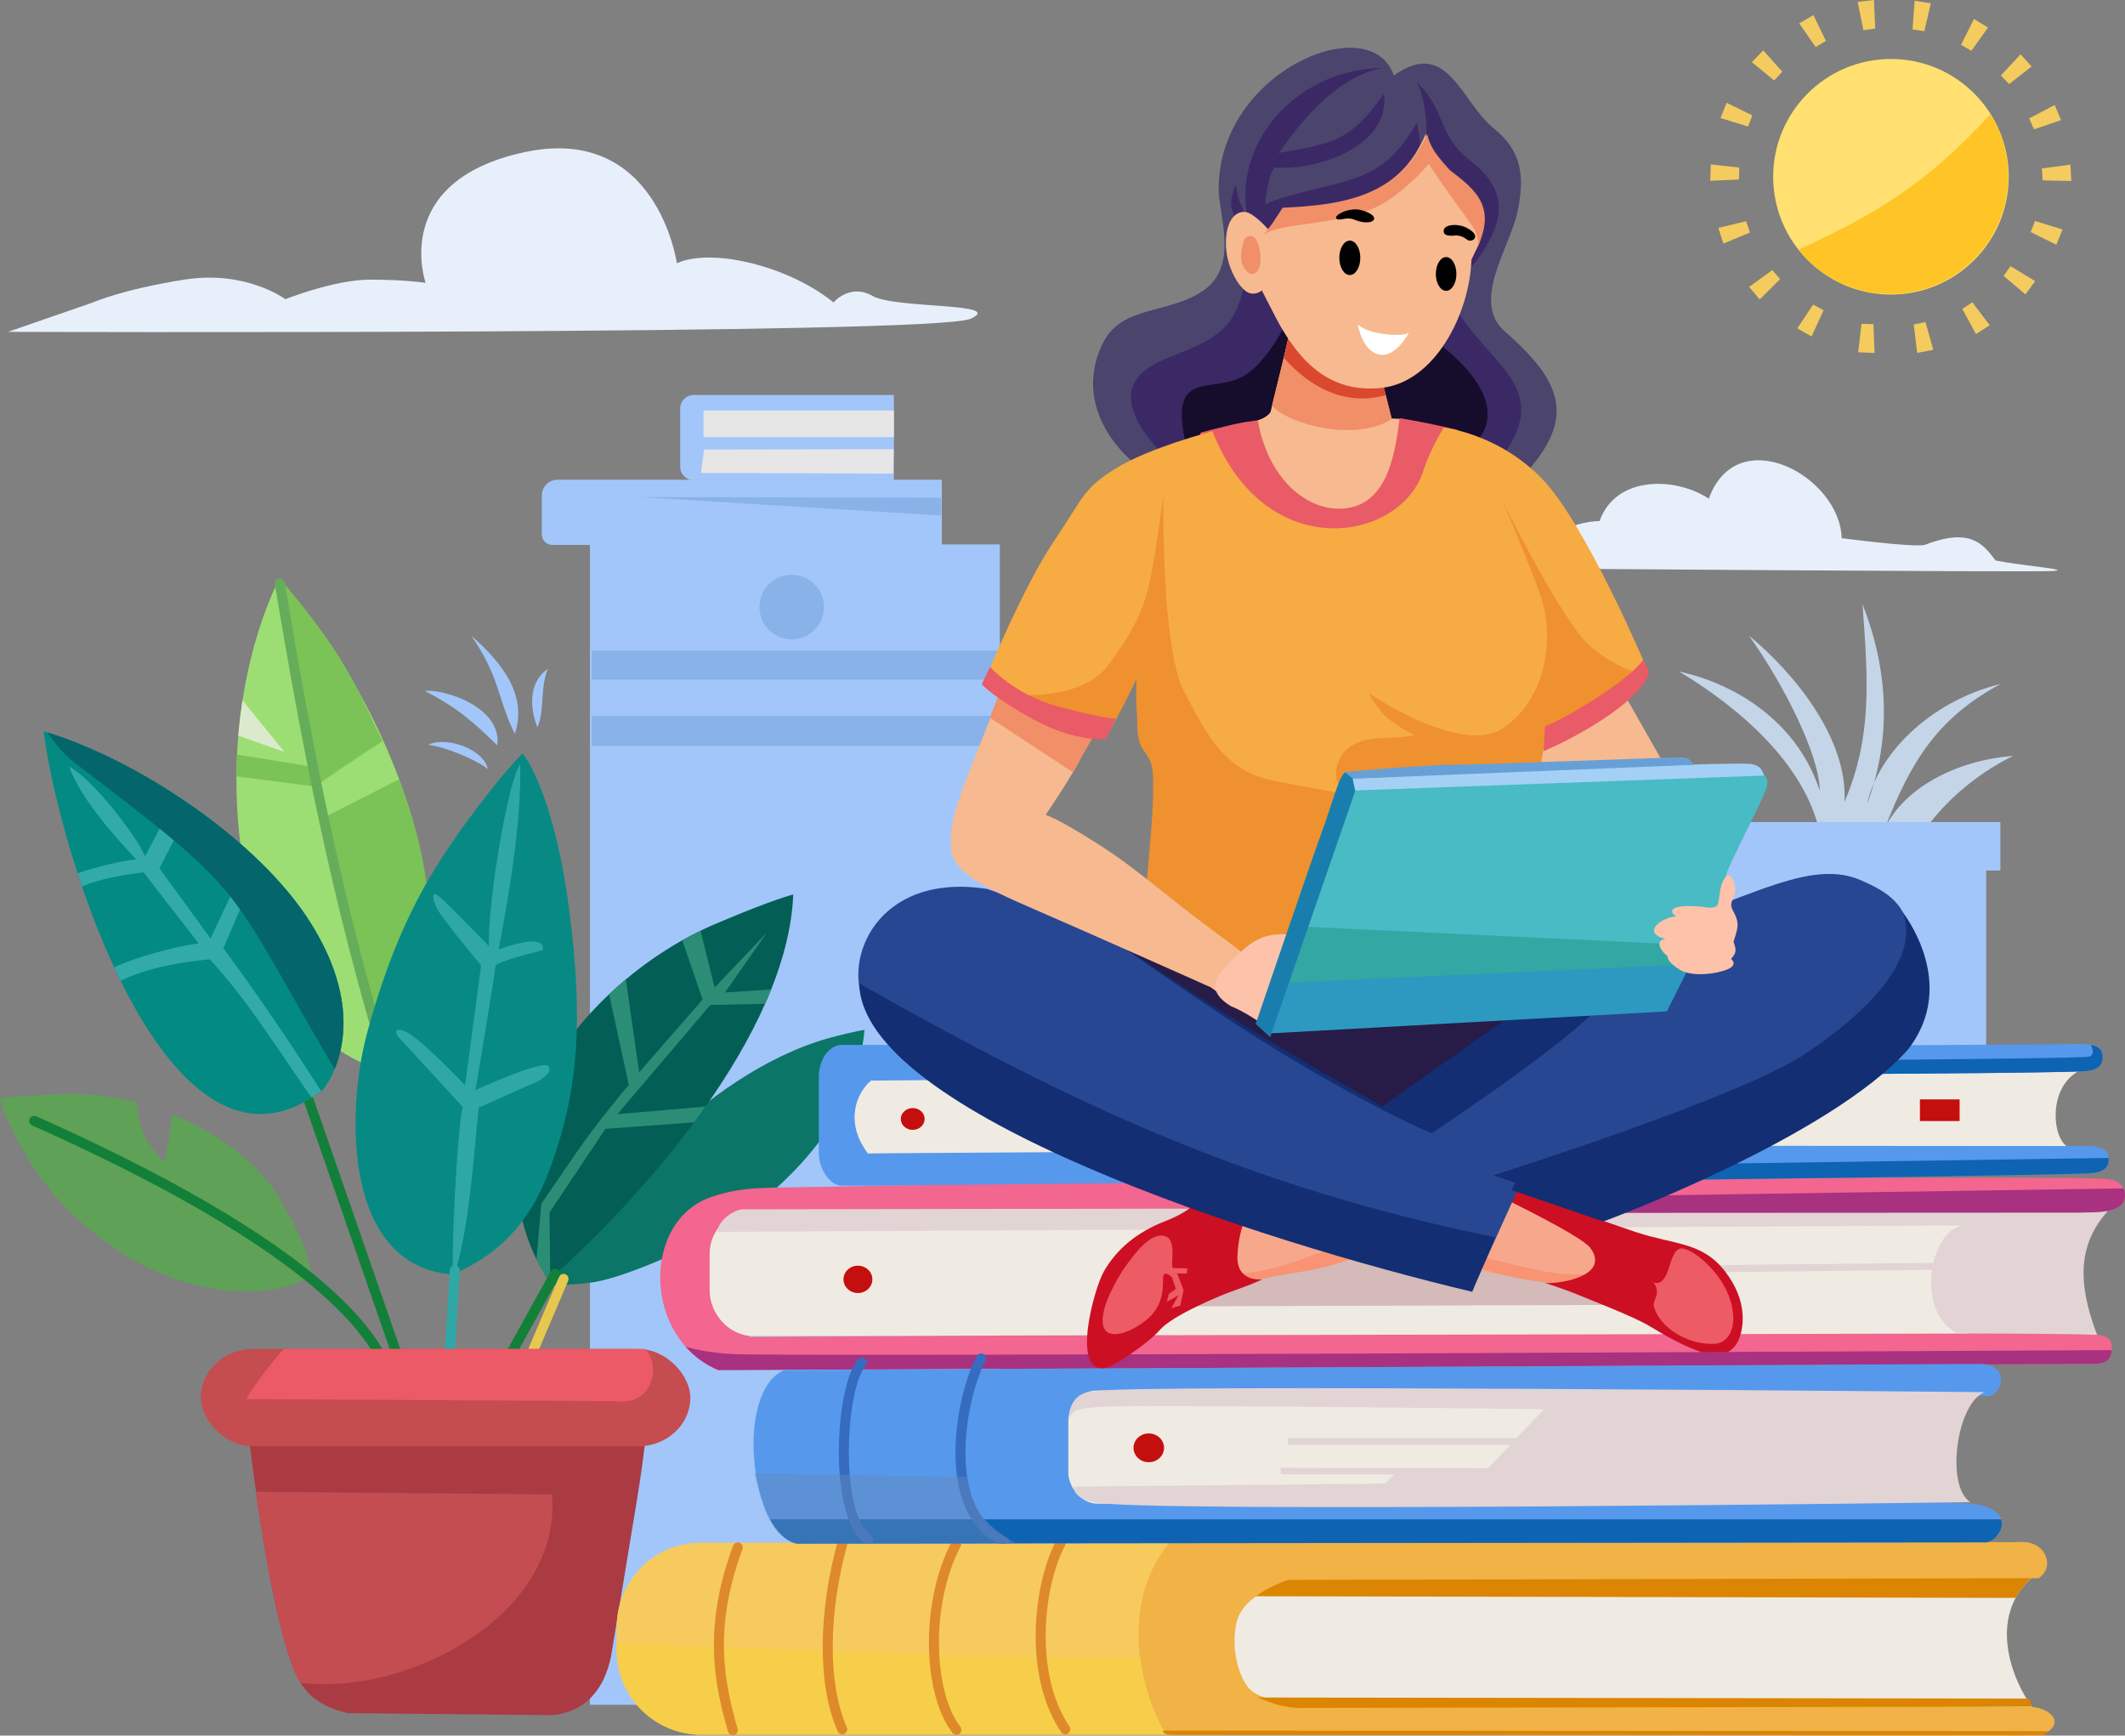 <?xml version="1.0" encoding="UTF-8"?>
<!DOCTYPE svg PUBLIC "-//W3C//DTD SVG 1.1//EN" "http://www.w3.org/Graphics/SVG/1.1/DTD/svg11.dtd">
<!-- Creator: CorelDRAW -->
<svg xmlns="http://www.w3.org/2000/svg" xml:space="preserve" width="151.198mm" height="123.471mm" version="1.1" style="shape-rendering:geometricPrecision; text-rendering:geometricPrecision; image-rendering:optimizeQuality; fill-rule:evenodd; clip-rule:evenodd"
viewBox="0 0 10421.4 8510.26"
 xmlns:xlink="http://www.w3.org/1999/xlink"
 xmlns:xodm="http://www.corel.com/coreldraw/odm/2003">
 <rect x="0" y="0" width="10421.4" height="8510.26" fill="#808080" stroke="none"/>
 <defs>
  <style type="text/css">
   <![CDATA[
    .fil7 {fill:black}
    .fil51 {fill:#028A83}
    .fil45 {fill:#035F55}
    .fil53 {fill:#04656B}
    .fil48 {fill:#078A84}
    .fil12 {fill:#0B7667}
    .fil31 {fill:#0E63B2}
    .fil23 {fill:#132E73}
    .fil3 {fill:#160C2C}
    .fil38 {fill:#197EAD}
    .fil24 {fill:#261C47}
    .fil22 {fill:#274792}
    .fil46 {fill:#2B8D76}
    .fil37 {fill:#2D99C0}
    .fil49 {fill:#2FA7A6}
    .fil36 {fill:#32A7A4}
    .fil52 {fill:#32ABA8}
    .fil2 {fill:#3B2966}
    .fil35 {fill:#48BBC4}
    .fil1 {fill:#4B446D}
    .fil13 {fill:#5698EC}
    .fil65 {fill:#5699EC}
    .fil55 {fill:#5FA157}
    .fil40 {fill:#67A0D6}
    .fil42 {fill:#7BC257}
    .fil11 {fill:#89B2E8}
    .fil41 {fill:#9DDE74}
    .fil0 {fill:#A2C6F9}
    .fil39 {fill:#A5D0F6}
    .fil30 {fill:#A83180}
    .fil56 {fill:#AA3B43}
    .fil68 {fill:#C40F0F}
    .fil57 {fill:#C44D51}
    .fil58 {fill:#C54C4F}
    .fil19 {fill:#C5D5E8}
    .fil21 {fill:#CD0F23}
    .fil17 {fill:#D4BAB9}
    .fil6 {fill:#DA482E}
    .fil43 {fill:#DBEACD}
    .fil16 {fill:#E2D4D4}
    .fil29 {fill:#E6E6E6}
    .fil9 {fill:#E7F0FA}
    .fil10 {fill:#E95B67}
    .fil59 {fill:#EC5967}
    .fil25 {fill:#ED5B65}
    .fil33 {fill:#EF912E}
    .fil14 {fill:#F0EBE2}
    .fil5 {fill:#F18F68}
    .fil62 {fill:#F1B246}
    .fil15 {fill:#F2668F}
    .fil28 {fill:#F4CB5E}
    .fil18 {fill:#F7A88C}
    .fil32 {fill:#F7AB43}
    .fil4 {fill:#F7B990}
    .fil60 {fill:#F7CA5E}
    .fil20 {fill:#F89374}
    .fil34 {fill:#FDC2AA}
    .fil27 {fill:#FFC526}
    .fil26 {fill:#FFE070}
    .fil8 {fill:white}
    .fil50 {fill:#128039;fill-rule:nonzero}
    .fil54 {fill:#2FA7A6;fill-rule:nonzero}
    .fil66 {fill:#356CBF;fill-rule:nonzero}
    .fil44 {fill:#65AD5A;fill-rule:nonzero}
    .fil61 {fill:#DB8503;fill-rule:nonzero}
    .fil64 {fill:#DE8A2A;fill-rule:nonzero}
    .fil47 {fill:#E6C84E;fill-rule:nonzero}
    .fil67 {fill:#6488BD;fill-opacity:0.471}
    .fil63 {fill:#F7CE49}
   ]]>
  </style>
 </defs>
 <g id="Слой_x0020_1">
  <g id="_2642856674352">
   <rect class="fil0" x="2893.21" y="2669.47" width="2010.21" height="5689.71"/>
   <path class="fil1" d="M6835.51 370.43c-109.91,-330.66 -858.9,-25.87 -858.9,556.08 0,126.64 99.1,374.39 -71.57,495.52 -170.68,121.14 -401.91,71.58 -495.51,258.77 -140.95,281.88 42.15,549.53 291.8,688.22l1668.23 66.06c357.14,-334.34 344.52,-518.61 11.01,-809.34 -167.75,-146.23 22.03,-407.42 60.56,-583.6 38.54,-176.19 22.01,-302.82 -115.63,-412.94 -160.84,-128.68 -225.6,-448.17 -490,-258.77z"/>
   <path class="fil2" d="M6409.62 1585.09l-113.33 520.8 -594.98 119.62c-156.36,-162.62 -251.63,-350.82 0,-459.62 116.47,-50.36 264.43,-91.28 336.84,-201.47 72.41,-110.18 75.56,-270.73 75.56,-270.73 0,0 -22.04,-144.81 -53.52,-217.22 -31.48,-72.41 -25.17,-91.28 -9.44,-144.81 15.74,-53.52 6.29,3.15 31.48,62.96 25.19,59.81 37.78,81.85 37.78,81.85 -67.5,-314.97 145.57,-607.86 437.58,-705.19 122.78,-40.92 220.37,-37.78 220.37,-37.78 -312.53,60.41 -527.46,472.52 -510.24,416.6 278.01,-46.35 358.43,-63 519.69,-290.67 32.9,263.43 -339.79,378.35 -529.3,361.95 -30.58,-4.36 -53.18,149.9 -53.18,183.16 0,0 12.67,-22.51 251.92,-79.18 254.64,-60.32 353.01,-94.24 491.11,-321.12 0,0 15.74,53.52 15.74,103.89 0,50.37 -12.6,110.18 -12.6,110.18 0,0 50.37,-53.51 44.08,-201.48 -6.3,-147.96 -47.22,-214.08 -47.22,-214.08 145.69,140.66 102.21,259.63 258.15,380.92 189.82,147.64 177.83,287.63 47.22,478.52 -40.92,59.81 -107.03,97.58 -107.03,176.29 0,78.71 -44.07,40.92 88.15,204.63 137.38,170.09 327.71,297.79 160.55,554.08 -47.23,72.41 -72.41,85 -72.41,85l-623.33 -132.22 -28.34 -503.7 -261.3 -61.19z"/>
   <path class="fil3" d="M5833.51 2250.72c-133.72,-490.34 119.13,-292.47 292.78,-424.99 119.63,-91.3 210.93,-302.22 210.93,-302.22 0,0 604.45,69.26 727.22,166.85 265.2,210.8 357.52,448.17 -22.04,604.44l-1208.89 -44.07z"/>
   <path class="fil4" d="M6328.89 1609.85l421.66 148.48 74.34 293.64c88.64,0.69 142.98,26.78 206.5,35.85 0,0 -1.71,302.98 -209.57,395.04 -207.86,92.06 -219.73,181.14 -484.01,68.3 -264.28,-112.84 -296.94,-460.26 -296.94,-460.26 54.4,-18.13 154.88,-19 190.14,-70.17 9.76,-47.85 59.4,-234.86 97.89,-410.88z"/>
   <path class="fil5" d="M6767.69 1826.01l57.2 225.96 3.63 0.05c-166.2,114.73 -496.14,36.59 -590.54,-61.96 17.11,-71.7 56.38,-223.55 88.65,-369.88l441.06 205.83z"/>
   <path class="fil6" d="M6767.69 1826.01l28.16 111.24c-195.6,56.72 -373.47,-38.25 -500.04,-183.38l0.48 -2.04 0.49 -2.04 0.02 -0.07 0.47 -1.98 0.48 -2.05 3.42 -14.38 0.4 -1.69 0.08 -0.38 0.49 -2.07 0.48 -2.07 0.99 -4.14 0.48 -2.08 0.49 -2.07 0.17 -0.7 0.31 -1.38 0.49 -2.07 0.79 -3.34 0.19 -0.83 0.49 -2.08 0.49 -2.09 0.42 -1.8 0.06 -0.29 0.49 -2.1 0.48 -2.09 0.49 -2.1 0.07 -0.26 0.42 -1.83 0.48 -2.1 0.49 -2.1 0.19 -0.81 0.3 -1.3 0.48 -2.1 0.81 -3.46 0.17 -0.74 0.96 -4.21 0.44 -1.9 0.04 -0.19 0.48 -2.11 0.48 -2.1 0.48 -2.1 0.09 -0.37 0.39 -1.74 0.48 -2.11 0.48 -2.11 0.21 -0.9 0.27 -1.2 0.48 -2.11 0.48 -2.11 0.33 -1.46 0.14 -0.64 0.48 -2.11 0.48 -2.11 0.45 -2.01 0.02 -0.1 0.48 -2.11 0.48 -2.11 0.47 -2.1 0.11 -0.46 0.37 -1.65 0.47 -2.1 0.48 -2.12 0.22 -1 0.24 -1.1 0.48 -2.1 0.47 -2.11 0.34 -1.56 0.12 -0.54 0.46 -2.11 0.46 -2.1 0.47 -2.1 441.06 205.83z"/>
   <path class="fil4" d="M6222.01 1127.13l76.02 -86.88c302.38,-28.65 568.61,-82.89 695.04,-386.31 0,0 -10.79,64.8 93.59,167.38 104.39,102.59 179.98,125.98 183.58,223.17 3.6,97.2 -16.2,149.39 -16.2,149.39l-37.79 79.19c-9.33,268.88 -180.73,601.1 -441.41,628.92 -251.51,26.84 -403.15,-126.37 -516.08,-340.95 -35.99,-68.39 -70.19,-136.79 -70.19,-136.79 0,0 -39.59,34.19 -80.99,1.79 -41.4,-32.39 -97.2,-127.77 -95.39,-239.36 1.8,-111.6 50.39,-151.19 93.59,-147.59 43.2,3.6 116.25,88.04 116.25,88.04z"/>
   <path class="fil5" d="M6239.38 1096.3l50.98 -77.58c306.04,-14.32 568.33,-57.4 708.86,-360.18 15.38,61.49 38.41,95.54 110.51,175.06 130.44,99.63 233.71,183.18 129.13,392.61 -2.81,-12.21 17.91,-14.6 6.67,-62.39 -11.24,-47.79 -18.44,-46.11 -116.82,-182.92 -98.38,-136.8 -121.43,-178.3 -121.43,-178.3 0,0 -86.08,106.06 -209.04,185.99 -186.35,121.13 -527.26,98.12 -601.02,162.93l42.17 -55.22z"/>
   <path class="fil5" d="M6103.97 1170.48c0,0 43.19,-41.4 64.78,23.4 21.6,64.8 16.2,118.78 -8.99,142.18 -25.2,23.4 -64.8,-12.6 -71.99,-61.19 -7.2,-48.59 16.2,-104.39 16.2,-104.39z"/>
   <ellipse class="fil7" cx="6619.72" cy="1264.19" rx="51.41" ry="84.46"/>
   <ellipse class="fil7" cx="7092.05" cy="1343.25" rx="50.4" ry="82.79"/>
   <path class="fil7" d="M6552.75 1069.74c-9.88,-14.18 63.47,-55.61 122.85,-39.42 111.25,30.32 60.78,83.95 -29.9,48.28 -46.35,-21.01 -79,11.16 -92.95,-8.86z"/>
   <path class="fil7" d="M7080.24 1130.33c0.94,-28.16 65.18,-37.94 113.77,-12.74 48.59,25.19 49.47,52.26 24.27,61.26 -29.89,7.13 -21.84,-19.18 -75.82,-24.56 -5.37,-0.53 -66.6,11.41 -62.21,-23.95z"/>
   <path class="fil8" d="M6659.21 1591.22c55.6,53.65 242.49,63.05 252.33,36.47 0,0 -64.71,128.88 -148.77,110.49 -84.06,-18.39 -103.56,-146.96 -103.56,-146.96z"/>
   <path class="fil9" d="M7844.68 2554.87c80.5,-226.9 376.88,-215.47 535.56,-109.69 139.65,-384.02 643.28,-110.03 651.71,193.58 0,0 348.44,46.1 406.51,33.19 222.67,-85.64 284.92,-7.92 348.44,76.49 129.05,25.81 387.16,45.17 277.46,51.63 -109.69,6.46 -2581.03,-12.9 -2581.03,-12.9 8.75,-140.08 239.32,-232.3 361.35,-232.3z"/>
   <path class="fil10" d="M5889.42 2120.6c0,0 157.37,-41.58 213.79,-50.49 56.42,-8.91 65.33,-8.91 65.33,-8.91 47.97,276.51 226.03,430.11 392.28,433.03 240.99,4.25 280.79,-264.03 303.17,-444.02 103.55,17.05 197.83,37.1 283.8,57.48 0,0 104.58,292.04 -147.82,461.29 -252.4,169.26 -371.18,305.85 -697.81,181.14 -326.64,-124.72 -415.73,-484.01 -424.63,-540.44 -8.91,-56.42 11.89,-89.08 11.89,-89.08z"/>
   <rect class="fil11" x="2901.68" y="3190.14" width="2002.23" height="142.31"/>
   <rect class="fil11" x="2901.68" y="3510.32" width="2002.44" height="147.38"/>
   <path class="fil12" d="M2678.33 6302.71c218.96,-376.75 763.49,-1034.19 1381.71,-1211.39 146.67,-39.29 179.75,-41.17 179.75,-41.17 -38.25,432.73 -358.45,738.57 -649.31,951.58 -99.52,68.1 -503,259.94 -683.17,285.79 -111.73,16.04 -228.98,15.19 -228.98,15.19z"/>
   <rect class="fil13" x="4015.53" y="5123.46" width="4294.52" height="690.2" rx="113.58" ry="158.41"/>
   <path class="fil14" d="M10212.69 5242.74c-178.41,76.02 -147.99,351.58 -67.71,382.08 0,0 -5829.25,27.05 -5888.14,31.25 -115.25,-150.74 -59.01,-295.67 14.89,-357.47l5940.95 -55.86z"/>
   <path class="fil15" d="M3522.47 6717.93c-369.35,-154.89 -378.99,-733.86 -30.54,-850.01 167.96,-55.99 264.67,-40.71 661.68,-50.89 397.01,-10.17 6097.65,-61.08 6179.08,-35.63 62.6,1.45 91.64,45.37 88.47,84.8 -7.3,90.61 -160.07,76.27 -222.47,79.74l-6531.15 16.41 6.62 592.71c0,0 6536.08,-35.96 6610.48,-10.18 75.62,6.9 71.5,43.15 71.7,69.9 0.38,49.6 -28.03,70.94 -79.64,72.61l-6754.23 30.54z"/>
   <path class="fil14" d="M3691.26 5936.18l5935.7 0c116.14,0 211.15,95.01 211.15,211.15l0 180.34c0,116.13 -95.02,210.92 -211.15,211.15l-5933.25 12.25c-116.13,0.23 -213.61,-107.27 -213.61,-223.41l0 -180.34c0,-116.14 95.01,-211.15 211.15,-211.15z"/>
   <path class="fil16" d="M3516.73 6040.41l6122.41 -31.75c-76.44,0.39 -134.42,82.71 -157.58,183.42 -362.93,3.6 -1270.66,12.92 -1318.62,16.49l2.32 34.36c48.01,-3.57 943,-12.79 1309.84,-16.42 -17.94,123.34 15.72,262.55 128.4,311.8 352.36,0.89 598.66,2.98 681.13,6.72 -126.8,-329.24 -55.33,-496.07 75.93,-633.2 -47.06,8.51 -100.95,5.67 -132.23,7.49l-6586.87 10.37c-38.32,1.85 -115.66,47.8 -124.74,110.72z"/>
   <polygon class="fil17" points="5571.2,6406.27 8100.72,6397.67 7317.78,5881.45 5941.17,5907.26 "/>
   <path class="fil18" d="M6128.55 5980.02l604.17 160.49c0,0 -76.39,45.1 -419.38,101.74 -342.99,56.64 -554.02,177.26 -554.02,177.26l221.33 -439.49 147.9 0z"/>
   <path class="fil18" d="M7425.01 5857.3c34.61,18.88 396.66,156.8 478.39,245.44 81.72,88.65 103.75,261.18 -72.45,229.71 -176.21,-31.46 -572.71,-100.69 -572.71,-100.69l166.78 -374.46z"/>
   <path class="fil19" d="M8924.31 4081.45c-75.12,-340.95 -402.21,-616.38 -689.46,-788.75 312.73,69.5 588.42,272.34 689.46,584.67 0,-174.06 -180.14,-528.22 -347.49,-761.17 225.01,186.22 486.05,506.75 468.84,816.33 136.86,-321.63 115.83,-597.66 88.25,-970.78 126.13,322.89 144.89,654.25 22.06,981.81 49.77,-233.9 295.25,-501.28 656.38,-590.18 -312.91,167.63 -441.32,381.98 -568.12,706.02 92.5,-192.12 344.54,-331.34 628.79,-353.01 -254.16,123.17 -467.78,350.95 -512.96,529.51l-408.17 -5.52 -27.58 -148.93z"/>
   <rect class="fil0" x="8223.58" y="4182.48" width="1516.94" height="992.17"/>
   <rect class="fil0" x="8276.87" y="4030.78" width="1533.35" height="237.79"/>
   <path class="fil20" d="M7273.88 6163.92c0,0 267.56,70.99 371.4,80.43 103.84,9.44 210.83,0 210.83,0l-90.86 73.65c-147.62,-27.83 -382.6,-44.34 -522.74,-108.27l31.37 -45.81z"/>
   <path class="fil21" d="M7388.43 5815.01c0,0 446.17,164.37 636.64,227 190.48,62.62 323.54,46.97 435.73,193.08 112.2,146.11 88.71,271.36 70.45,323.54 -18.27,52.18 -70.45,104.37 -164.37,78.28 -93.93,-26.1 -206.13,-91.32 -279.19,-135.68 -73.05,-44.35 -276.58,-122.63 -352.24,-153.94 -75.67,-31.31 -157.97,-55.9 -157.97,-55.9 99,3.25 318.66,-43.38 220.6,-173.71 -42.35,-56.28 -404.43,-232.22 -404.43,-232.22l-5.22 -70.45z"/>
   <path class="fil22" d="M7446.55 5826.32l-199.15 440.28c0,0 -1890.38,-617.83 -2292.12,-818.7 -401.73,-200.87 -522.54,-271.64 -711.33,-519.9 -116.42,-219.05 55.88,-652.93 596.17,-569.36l1078.47 361.81 1380.37 154.6c0,0 1181.59,-460.12 1350.92,-519.02 169.32,-58.9 331.29,-103.06 474.85,-40.49 143.56,62.57 214.84,114.44 251.64,280.08 36.81,165.65 2.34,400.9 -273.73,592.31 -276.07,191.41 -1656.1,638.4 -1656.1,638.4z"/>
   <path class="fil23" d="M5429.02 4587.92c0,0 544.79,397.55 990.19,655.21 445.4,257.67 603.68,312.89 603.68,312.89 302.89,-204.35 695.11,-475.13 879.76,-677.3l-629.45 77.3 -923.93 36.81 -438.03 -231.91 -482.22 -173z"/>
   <path class="fil24" d="M5429.02 4587.92c442.42,305.41 882.87,577.22 1351.22,837.15l799.2 -566.8 -1230.16 134.56 -438.03 -231.91 -482.22 -173z"/>
   <path class="fil20" d="M6006.35 6251.16c282.46,-13.29 343.94,-81.17 579,-141.61l144.75 22.03c0,0 -166.77,72.37 -292.64,94.4 -125.88,22.03 -226.58,37.76 -302.09,56.64 -75.52,18.89 -129.01,-31.46 -129.01,-31.46z"/>
   <path class="fil25" d="M8125.62 6341.65c3.63,-36.39 -19.4,-55.19 -19.4,-55.19 0,0 29.83,20.88 58.17,-22.38 28.35,-43.26 34.44,-148.13 86.65,-142.59 52.21,5.56 175.14,103.3 224.36,225.03 49.23,121.74 23.97,228.2 -58.36,242.02 -119.4,10.88 -271.9,-64.69 -306.3,-182.86 -5.45,-18.71 12.68,-41.91 14.88,-64.04z"/>
   <g>
    <circle class="fil26" cx="9273.53" cy="866.69" r="577.54"/>
    <path class="fil27" d="M8819.57 1224.42c378.17,-174.25 621.06,-315.91 942.28,-664.52 54.8,88.31 86.48,192.47 86.48,304.05 0,318.97 -258.58,577.54 -577.55,577.54 -182.6,0 -345.38,-84.77 -451.22,-217.07z"/>
    <polygon class="fil28" points="9623.65,1514.56 9672.42,1482.24 9758.17,1594.68 9690.26,1638 "/>
    <polygon class="fil28" points="9826.21,1352.93 9859.8,1305.02 9980.7,1378.36 9933.31,1443.5 "/>
    <polygon class="fil28" points="9958.91,1137.96 9979.93,1083.35 10114.97,1125.29 10084.73,1199.95 "/>
    <polygon class="fil28" points="10017.64,884.41 10013.64,826.04 10153.78,807.07 10157.87,887.52 "/>
    <polygon class="fil28" points="9975.18,634.13 9951.39,580.67 10076.5,514.76 10107.96,588.91 "/>
    <polygon class="fil28" points="9852.97,412.4 9812.87,369.78 9909.24,266.29 9963.4,325.91 "/>
    <polygon class="fil28" points="9667.96,249.12 9617.48,219.53 9680.75,93.07 9749.52,135 "/>
    <polygon class="fil28" points="9437.43,152.7 9379.47,144.65 9389.62,3.61 9469.2,16.08 "/>
    <polygon class="fil28" points="9196.47,140.13 9138.49,148.02 9110.19,9.47 9190.18,0 "/>
    <polygon class="fil28" points="8954.42,200.68 8904.2,230.71 8823.75,114.42 8893.59,74.29 "/>
    <polygon class="fil28" points="8740.81,351.53 8700.92,394.34 8591.31,304.99 8647.25,247.03 "/>
    <polygon class="fil28" points="8593.71,565.86 8572.8,620.51 8437.67,578.82 8467.77,504.11 "/>
    <polygon class="fil28" points="8529.66,821.54 8528.53,880.04 8387.28,886.68 8390.24,806.18 "/>
    <polygon class="fil28" points="8563.44,1084.62 8582.32,1140 8451.79,1194.39 8427.13,1117.71 "/>
    <polygon class="fil28" points="8691.53,1324.39 8730.04,1368.45 8629.94,1468.34 8578.01,1406.77 "/>
    <polygon class="fil28" points="8891.78,1493.45 8943.24,1521.28 8884.36,1649.84 8814.19,1610.3 "/>
    <polygon class="fil28" points="9129.04,1587.8 9187.54,1589.27 9193.36,1730.56 9112.89,1727.14 "/>
    <polygon class="fil28" points="9385.47,1591.23 9442.7,1579.07 9481.16,1715.15 9402.09,1730.51 "/>
   </g>
   <path class="fil9" d="M455.42 1483.12c0,0 144,-64 448.01,-112 304.01,-48 496.01,96.01 496.01,96.01 0,0 240,-96.01 416.01,-96.01 176.01,0 272.01,16 272.01,16 0,0 -175.99,-496.01 480.02,-640.01 656.02,-144.01 752.02,544.01 752.02,544.01 0,0 112,-64.01 368.01,0 256.01,64 400.01,192.01 400.01,192.01 0,0 80,-96 192.01,-32 112,64 656.01,32 480.01,112 -176,80 -4720.13,64 -4720.13,64l416.01 -144z"/>
   <path class="fil0" d="M3401.57 1936.64l982.11 0 0 418.04 -982.11 0c-36.18,0 -65.78,-29.6 -65.78,-65.78l0 -286.49c0,-36.18 29.6,-65.78 65.78,-65.78z"/>
   <rect class="fil29" x="3450.22" y="2012.9" width="933.66" height="130.66"/>
   <polygon class="fil29" points="3453.42,2204.12 3437.48,2318.85 4380.8,2322.03 4382.5,2202.62 "/>
   <path class="fil0" d="M2734.11 2352.3l1884.77 0 0 319.64 -1910.35 0c-28.12,0 -51.14,-23.01 -51.14,-51.14l0 -191.78c0,-42.2 34.52,-76.71 76.71,-76.71z"/>
   <polygon class="fil11" points="4615.33,2440.46 3138.2,2437.16 4615.95,2527.78 "/>
   <path class="fil30" d="M3522.47 6717.93c-64.22,-26.93 -117.54,-66.71 -160.02,-114.62 55.5,16.29 131.03,30.81 231.4,36.19 259.35,13.89 6081.22,-15.81 6762.42,-19.33 -1.68,45.76 -29.87,65.62 -79.57,67.23l-6754.23 30.54z"/>
   <path class="fil21" d="M5854.78 5901.36c0,0 -9.44,34.61 -144.75,88.11 -135.31,53.49 -233.74,135.09 -296.68,245.23 -47.87,83.77 -159.34,489.93 0.88,475.37 34.61,-3.14 210.83,-116.42 273.76,-188.8 62.94,-72.38 295.79,-169.93 377.61,-198.25 81.82,-28.31 125.88,-50.35 125.88,-50.35 0,0 -129.01,18.89 -122.72,-116.42 6.29,-135.31 50.34,-204.54 50.34,-204.54l-264.33 -50.34z"/>
   <path class="fil23" d="M4213.87 4822.1c1060.63,601.14 1917.37,999.43 3119.26,1244.97l-113.15 266.98c-1035.41,-245.02 -2995.1,-875.56 -3006.1,-1511.95z"/>
   <path class="fil13" d="M10213.31 5119.29c75.27,2.38 100.59,23.41 98.07,70.55 -2.01,37.54 -26.66,54.89 -75.56,61.65 -81.57,11.25 -1549.83,16.87 -1549.83,16.87l264.4 -140.64 1262.92 -8.44z"/>
   <path class="fil31" d="M10253.04 5123.09c44.65,8.16 60.35,29.15 58.34,66.75 -2.01,37.54 -26.66,54.89 -75.56,61.65 -81.57,11.25 -1549.83,16.87 -1549.83,16.87l126.91 -67.5c814.35,-6.58 1417.84,-13.59 1433.84,-20 24.52,-9.81 18.69,-34.79 6.31,-57.78z"/>
   <path class="fil13" d="M10242.72 5619.46c75.27,2.38 100.59,23.4 98.07,70.55 -2.01,37.53 -26.66,54.89 -75.56,61.64 -81.57,11.26 -2260.75,36.23 -2260.75,36.23l230.03 -76.39 280.82 -93.26 1727.4 1.23z"/>
   <path class="fil31" d="M10340.77 5677.82c0.25,3.85 0.25,7.91 0.02,12.19 -2.01,37.53 -26.66,54.89 -75.56,61.64 -81.57,11.26 -2260.75,36.23 -2260.75,36.23l230.03 -76.39 8.48 -2.82 2097.78 -30.85z"/>
   <path class="fil30" d="M10413.53 5826.99c6.16,12.41 8.69,26.05 7.63,39.21 -7.3,90.61 -160.07,76.27 -222.47,79.74l-2408.32 1.25 52.66 -55.29 19.84 -26.46 2550.66 -38.45z"/>
   <path class="fil23" d="M7323.27 5762.91c0,0 1212.35,-381.08 1535.12,-598.77 181.28,-122.25 575.95,-416.94 473.61,-689.89 0,0 277.02,348.35 25.56,671.13 -386.57,435.37 -1494.63,844.07 -1494.63,844.07l-451.12 -154.39 19.42 -35.72 -107.97 -36.42z"/>
   <path class="fil32" d="M4841.2 3308.37c0,0 178.17,-433.55 326.64,-653.28 148.47,-219.73 142.52,-258.33 305.85,-359.29 163.33,-100.96 472.15,-181.14 472.15,-181.14 259.55,656.38 915.31,544.22 1032.68,199.65 29.69,-100.96 101.64,-217.47 101.64,-217.47 0,0 264.27,26.72 481.05,249.43 216.77,222.71 513.71,928.22 513.71,928.22 0,0 -253.8,184.05 -341.66,243.44 -95.01,59.39 -157.21,126 -157.21,126l-20.79 148.47 -1113.54 884.89 -359.3 62.36 -457.29 -356.34c0,0 35.63,-344.45 35.63,-478.08 0,-133.63 26.72,-83.14 -5.94,-163.32 -32.66,-80.17 -56.42,-32.66 -68.29,-142.53 -11.88,-109.87 -6.64,-300.01 -6.64,-300.01 -57.26,95.76 -114.57,217.08 -152.47,281.33 0,0 -253.65,-52.58 -411.02,-129.79 -157.38,-77.21 -175.2,-142.54 -175.2,-142.54z"/>
   <polygon class="fil4" points="7943.7,3365.17 8173.92,3770.75 7619.25,3992.61 7458.23,3702.76 "/>
   <path class="fil33" d="M5001.56 3406.36c0,0 305.85,26.73 433.53,-145.5 127.69,-172.23 178.17,-273.19 210.84,-445.42 32.66,-172.22 59.39,-386.02 59.39,-386.02 0,0 -11.88,742.35 100.96,959.12 112.84,216.77 198.95,394.93 451.35,442.45 252.4,47.51 391.96,71.27 391.96,71.27 0,0 -127.68,-23.76 -92.05,-148.47 35.63,-124.72 157.38,-133.63 249.43,-136.6 92.05,-2.97 130.65,-11.88 130.65,-11.88 0,0 -115.8,-56.43 -166.28,-118.78 -50.48,-62.36 -56.42,-86.11 -56.42,-86.11 0,0 442.45,299.91 647.34,175.19 204.89,-124.71 276.16,-430.58 187.08,-671.1 -89.09,-240.51 -178.17,-442.45 -178.17,-442.45 0,0 288.04,582.01 421.66,700.78 133.63,118.79 255.37,139.57 255.37,139.57l-472.14 326.64 -38.61 237.56 -1077.9 831.44 -397.91 80.17 -438.54 -451.94c0,0 31.73,-323.07 31.73,-427.01 0,-103.93 8.42,-144.42 -39.09,-209.75 -47.51,-65.33 -35.15,-119.86 -41.09,-205.98 -5.94,-86.12 0,-154.41 0,-154.41 0,0 -53.46,109.87 -86.12,169.25 -32.66,59.39 -47.51,89.09 -47.51,89.09l-439.47 -181.14z"/>
   <path class="fil10" d="M7577.43 3561.48c121.44,-48.57 415.63,-229.56 480.3,-325.23 0,0 30.89,37.81 28.07,71.59 -59.08,147.43 -382.85,321.17 -516.54,375.28l8.17 -121.63z"/>
   <path class="fil4" d="M4906.21 3388.55c0,0 -35.9,104.44 -127.29,329.64 -91.38,225.21 -124.02,336.17 -114.23,447.14 9.79,110.97 166.45,189.3 401.44,290.47 234.99,101.18 871.43,385.13 871.43,385.13l75.07 55.48 114.23 -192.56c0,0 35.91,16.33 -186.04,-146.87 -221.94,-163.19 -355.75,-290.47 -554.84,-417.76 -199.09,-127.29 -257.84,-143.61 -257.84,-143.61 0,0 140.34,-205.62 179.51,-293.75 39.16,-88.12 84.86,-166.45 84.86,-166.45l-486.3 -146.87z"/>
   <polygon class="fil5" points="4854.96,3519.51 5261.96,3786.73 5385.59,3568.48 4911.69,3370.03 "/>
   <path class="fil34" d="M6374.91 4589.62c-194.62,-36.21 -254.44,41.02 -372.6,159.18 -34.76,40.48 -90.26,109.33 34.21,184.77 75.07,29.38 171.93,99.92 171.93,99.92l166.45 -443.88z"/>
   <path class="fil35" d="M6623.72 3829.67c0,0 1908.87,-71.59 1964.54,-55.68 55.68,15.91 91.47,27.84 75.56,87.49 -15.91,59.65 -202.82,405.63 -202.82,445.41 0,39.77 -55.68,349.96 -55.68,349.96l-2052.04 -23.86 270.43 -803.32z"/>
   <polygon class="fil36" points="6349.32,4541.51 8445.1,4640.94 8266.14,4744.33 6269.78,4823.87 "/>
   <polygon class="fil37" points="6237.97,5066.46 8174.68,4959.08 8290,4728.43 6281.71,4819.89 6194.23,5018.73 "/>
   <path class="fil38" d="M6229.12 5085.59l419.75 -1214.92c0,0 29.68,-49.17 -47.29,-85.72 -32.52,5.91 -68,156.66 -115.29,283.77 -47.29,127.11 -328.11,951.83 -328.11,951.83l70.94 65.04z"/>
   <path class="fil39" d="M6633.77 3817.55l11.9 58.26 2007.37 -73.12c-7.75,-3.65 -3.4,-44.82 -62.08,-56.17 -70.94,-17.73 -1957.2,71.03 -1957.2,71.03z"/>
   <path class="fil40" d="M8304.27 3750.31c0,0 -8.91,-33.35 -50.29,-36.3 -41.38,-2.96 -975.49,35.47 -1120.33,35.47 -144.85,0 -539,35.97 -539,35.97l40.02 32.77 1669.58 -67.91z"/>
   <circle class="fil11" transform="matrix(0.675 -0.675 0.675 0.675 3882.57 2976.68)" r="165.68"/>
   <path class="fil0" d="M2635.39 3565.73c36.65,-76.98 12.15,-191.54 51.22,-285.76 -105.92,73.56 -80.82,211.77 -51.22,285.76z"/>
   <path class="fil0" d="M2524.86 3598.07c61.06,-182.04 -53.62,-342.39 -212.97,-479.86 142.19,206.31 126.41,306.74 212.97,479.86z"/>
   <path class="fil0" d="M2438.59 3654.69c25.15,-184.75 -256.69,-277.32 -355.85,-266.89 161.36,82.09 243.01,156.44 355.85,266.89z"/>
   <path class="fil0" d="M2392.76 3770.61c-23.48,-101.5 -208.75,-161.16 -293.84,-118.61 84.51,10.24 226.6,68.17 293.84,118.61z"/>
   <path class="fil41" d="M1365.65 2843.8c-300.87,631.81 -286.17,1589.92 133.93,2157.06 140.99,190.33 420.29,266.64 420.29,266.64 542.32,-900.03 -254.42,-2141.16 -554.22,-2423.7z"/>
   <path class="fil42" d="M1162.49 3699.62c-1.74,35.62 -2.76,71.34 -3.01,107.07l375.99 48.7 -18.38 -98.04 -354.6 -57.72z"/>
   <path class="fil43" d="M1189.41 3433.8c-8.86,57.13 -15.76,114.99 -20.72,173.24l225.85 79.84 -205.13 -253.08z"/>
   <path class="fil42" d="M1906.98 5235.14c345.1,-529.89 185.65,-1167.97 -62.07,-1666.24l-0.98 0.74c-31.31,-70.83 -94.3,-206.2 -170.2,-331.03 -109.11,-179.42 -295.81,-395.21 -295.81,-395.21 0,0 0,72.74 24.24,215.79 20.68,121.98 120.66,596.44 149.68,733.61l-13.18 10.08c0,0 4.03,44.33 48.36,225.7 36.27,148.38 245.15,927.84 319.95,1206.55z"/>
   <path class="fil41" d="M1956.66 3821.29c-24.79,-63.96 -51.77,-126.51 -80.26,-187.21 -69.39,45.02 -287.77,187.48 -328.27,223.3 6.41,32.07 17.08,81.12 34.75,154.14l373.78 -190.23z"/>
   <path class="fil44" d="M1347.79 2865.33c-2.23,-13.41 6.83,-26.1 20.24,-28.33 13.41,-2.23 26.1,6.83 28.33,20.24 66.96,400.31 136.16,786.79 221.31,1180.7 85.12,393.82 185.98,794.1 316.16,1221.49 3.94,12.98 -3.4,26.7 -16.38,30.64 -12.98,3.94 -26.7,-3.4 -30.64,-16.38 -130.99,-430.05 -232.17,-831.41 -317.32,-1225.34 -85.13,-393.83 -154.5,-781.3 -221.7,-1183.02z"/>
   <path class="fil45" d="M2689.8 6277.71c-448.11,-691.17 176.05,-1473.76 819.11,-1747.66 289.36,-123.25 381.2,-143.9 381.2,-143.9 -26.02,680.22 -735.38,1483.18 -1200.31,1891.56z"/>
   <path class="fil46" d="M2689.8 6277.71c-22.1,-34.1 -41.51,-68.43 -58.52,-102.9l23.48 -271.93c0,0 74.6,-109.23 173.17,-253.1 98.58,-143.86 255.77,-330.36 255.77,-330.36l-96.48 -444.21c26.62,-25.12 53.97,-49.44 81.98,-72.88l65.12 455.81 311.71 -357 -99.83 -290.62c29.56,-16.64 59.35,-32.27 89.27,-46.85l69.17 278.85 255.77 -269.08 -205.15 293.06 226.5 -14.61c-9.35,23.37 -19.22,46.73 -29.58,70.09l-268.86 5.8 -455.58 535.5 432.49 -37.51c-18.35,26.03 -37.03,51.85 -55.99,77.45l-435.12 32 -274.41 410.28 4.27 324.09 -9.18 8.11z"/>
   <path class="fil47" d="M2553.22 6828.32c-5.32,12.5 -19.78,18.33 -32.28,13 -12.5,-5.32 -18.33,-19.77 -13.01,-32.28l233.05 -547.79c5.33,-12.5 19.78,-18.33 32.28,-13.01 12.5,5.32 18.33,19.78 13.01,32.28l-233.06 547.8z"/>
   <path class="fil48" d="M2217.49 6249.1c-540.82,-43.85 -517.55,-814.41 -416.87,-1185.12 131.02,-482.37 285.86,-756.32 476.43,-1018.35 190.57,-262.04 285.85,-351.36 285.85,-351.36 0,0 148.88,172.69 226.3,750.36 77.42,577.66 35.73,893.3 -59.55,1191.06 -61.25,191.41 -165.94,472.23 -512.16,613.4z"/>
   <path class="fil49" d="M2398.39 4640.07c-9.73,-190.49 89.07,-801.09 152.72,-892.81 5.2,291.13 -51.84,621.06 -105.73,908.47 0,0 113.55,-43.07 172.29,-39.16 58.74,3.91 43.08,43.07 43.08,43.07 0,0 -231.04,54.83 -231.04,78.32 0,23.5 -97.89,606.95 -97.89,606.95 0,0 325.01,-148.81 356.34,-117.48 31.32,31.33 -50.9,74.4 -50.9,74.4l-289.78 129.23c-24.84,240.14 -46.87,602.78 -121.39,826.23 -19.2,-38.41 16.49,-732.69 43.07,-830.15l-321.1 -348.51c0,0 -27.41,-50.9 43.08,-19.58 70.48,31.33 289.77,262.36 289.77,262.36l78.31 -587.37c0,0 -191.87,-231.04 -215.36,-278.02 -23.5,-46.99 -31.33,-93.98 11.74,-58.74 43.08,35.24 242.78,242.78 242.78,242.78z"/>
   <path class="fil50" d="M1993.09 6700.96c4.41,12.83 -2.4,26.81 -15.22,31.22 -12.83,4.41 -26.81,-2.4 -31.22,-15.22l-491.36 -1416.55c-4.41,-12.82 2.41,-26.81 15.23,-31.22 12.82,-4.42 26.81,2.4 31.22,15.22l491.36 1416.54z"/>
   <path class="fil51" d="M1583.94 5342.89c0,0 262.04,-303.73 -59.56,-815.9 -250.54,-403.31 -850.46,-805.74 -1310.21,-940.97 73.71,593.26 612.44,2346.04 1369.77,1756.87z"/>
   <path class="fil52" d="M1277.28 4227.53c-15.55,-15.2 -31.49,-30.28 -47.7,-45.25l-196.95 419.74 -250.61 -344.59 157.79 -306.99c-23.92,-16.71 -48.06,-33.06 -72.41,-49.05l-155.87 297.3c-48.5,-111.55 -267.33,-389 -372,-438.58 55.79,153.42 216.16,334.84 328.93,454.24 -53.95,2.69 -185.06,32.81 -287.87,67.46 6.98,21.44 14.21,42.97 21.58,64.53 88.11,-36.57 182.73,-53.26 301.53,-69.35l270.19 348.51c-118.38,16.47 -301.38,65.44 -413.86,117.52 10.31,22.19 20.85,44.13 31.56,65.84 133.58,-64.86 295.67,-91.19 437.12,-105.06 188.97,204.29 338.35,449.32 498.93,678.49 15.59,-9.91 31.29,-20.75 47.07,-32.66 -153.3,-240.29 -309.37,-469.88 -479.42,-700.66l182 -421.48z"/>
   <path class="fil53" d="M1641.06 5242.51c53.33,-128.7 96.27,-376.39 -116.67,-715.53 -247.42,-398.28 -835.56,-795.68 -1292.96,-935.76 31.43,43.59 76.3,104.33 135.5,149.31 870.88,661.86 728.54,573.71 1274.13,1501.97z"/>
   <path class="fil50" d="M2486.8 6722.86c-6.55,11.92 -21.52,16.27 -33.44,9.73 -11.92,-6.54 -16.27,-21.52 -9.73,-33.44l256.75 -464.8c6.55,-11.92 21.52,-16.27 33.44,-9.73 11.92,6.54 16.27,21.51 9.73,33.44l-256.75 464.8z"/>
   <path class="fil54" d="M2224.63 6741.4c-0.79,13.56 -12.45,23.92 -26.02,23.12 -13.56,-0.8 -23.92,-12.45 -23.12,-26.02l30.27 -512.05c0.79,-13.56 12.45,-23.92 26.01,-23.12 13.56,0.8 23.92,12.45 23.12,26.02l-30.27 512.05z"/>
   <path class="fil55" d="M-0 5385.39c0,0 327.57,-35.41 491.35,-13.28 163.79,22.14 181.49,35.41 181.49,35.41 0,0 -0.01,115.09 57.55,199.2 57.55,84.11 79.68,88.53 79.68,88.53l35.41 -230.19c0,0 349.7,123.95 522.34,407.26 172.65,283.31 154.94,385.12 154.94,385.12 0,0 -172.63,128.37 -540.05,48.69 -367.42,-79.68 -686.14,-367.41 -827.79,-597.6 -141.65,-230.19 -154.93,-323.15 -154.93,-323.15z"/>
   <path class="fil50" d="M1898.88 6658.14c6.07,12.13 1.14,26.89 -10.99,32.96 -12.13,6.07 -26.89,1.14 -32.95,-10.99 -117.7,-235.4 -416.83,-470.01 -748.3,-673.39 -333.79,-204.8 -699.86,-377.46 -948.45,-488.22 -12.39,-5.53 -17.96,-20.07 -12.43,-32.46 5.53,-12.4 20.08,-17.97 32.47,-12.43 250.01,111.38 618.2,285.05 954.04,491.11 338.15,207.49 644.09,448.36 766.61,693.43z"/>
   <path class="fil56" d="M1206.5 6934.21c40.5,334.86 112.04,915.23 227.34,1234.29 39.45,109.18 110.36,197.46 274.4,231.58l998.57 9.84c168.36,-14.45 258.55,-131.84 290.22,-290.22 0,0 93.46,-560.78 127.89,-772.29 34.44,-211.52 49.19,-364 49.19,-364l-1967.6 -49.19z"/>
   <path class="fil57" d="M1255.34 7314.53c41.94,299.26 100.09,637.01 178.5,853.97 10.52,29.11 23.28,56.74 39.45,82.25 522.95,67.37 1284.69,-331.65 1233.52,-923.02l-1451.46 -13.2z"/>
   <rect class="fil58" x="985.13" y="6614.47" width="2400.48" height="477.14" rx="255.79" ry="238.58"/>
   <path class="fil59" d="M1391.24 6614.47l1755.82 0c6.47,0 12.86,0.28 19.2,0.79 80.77,94.28 26.41,278.64 -144.65,255l-1815.12 -9.84c58.86,-95.14 118.5,-170.93 184.75,-245.95z"/>
   <rect class="fil60" x="3024.27" y="7564.49" width="6795.46" height="941.36" rx="411.84" ry="411.84"/>
   <path class="fil14" d="M9977.53 7725.78c-250.22,202.11 -96.29,549.51 8.42,668.58l-3830.38 -33.72c-250.83,-236.06 -170.43,-577.12 209.93,-643.27l3612.04 8.41z"/>
   <path class="fil61" d="M9959.17 7741.61c-31.69,28.87 -55.95,60.32 -73.9,93.39l-3746.23 -8.13c50.74,-52.65 125.53,-91.93 226.46,-109.49l3596.98 8.37 -3.31 15.86z"/>
   <path class="fil62" d="M5755.78 7540.77l4129.24 21.02c0,0 105.13,-16.82 142.97,58.87 37.85,75.69 -29.44,117.74 -29.44,117.74l-3679.31 8.4c0,0 -227.07,67.29 -256.51,214.46 -29.44,147.17 24.31,283.1 70.57,325.16 46.26,42.04 135.48,53.28 135.48,53.28l3679.32 29.44c94.04,-3.11 195.92,77.37 67.28,138.76 -79.89,8.42 -4301.65,-8.4 -4301.65,-8.4 -142.92,-251.85 -217.93,-673.67 42.04,-958.72z"/>
   <path class="fil63" d="M3024.27 8057.13c408.66,14.53 1848.58,70.09 2238.54,70.09l328.06 0c17.56,138.5 64.56,269.53 122.87,372.27l278.98 1.08 4.29 5.29 -2560.89 0c-226.52,0 -411.84,-185.33 -411.84,-411.84l0 -36.88z"/>
   <path class="fil64" d="M3595.36 7578.93c4.74,-12.72 18.89,-19.19 31.61,-14.45 12.72,4.74 19.19,18.89 14.45,31.61 -73.14,196.55 -94.92,361.62 -90.59,504.87 4.32,143.01 34.95,265.32 66.48,375.55 3.72,13.09 -3.87,26.73 -16.97,30.45 -13.09,3.72 -26.72,-3.87 -30.45,-16.97 -32.31,-112.95 -63.68,-238.58 -68.19,-387.68 -4.5,-148.85 18.02,-320.08 93.66,-523.38z"/>
   <path class="fil64" d="M4110 7552.68c3.67,-13.09 17.27,-20.73 30.36,-17.06 13.09,3.67 20.73,17.27 17.05,30.36 -45.51,160.62 -73.03,338.28 -73.59,504.71 -0.51,148.86 20.44,288.54 69.22,398.44 5.48,12.39 -0.13,26.9 -12.52,32.38 -12.39,5.48 -26.9,-0.13 -32.38,-12.53 -51.76,-116.6 -73.98,-263.09 -73.46,-418.29 0.58,-171.33 28.75,-353.63 75.32,-518.01z"/>
   <path class="fil64" d="M4667.75 7558.84c6.33,-12.02 21.22,-16.64 33.24,-10.31 12.03,6.33 16.65,21.22 10.32,33.24 -72.96,138.31 -106.67,311.81 -106.48,473.59 0.2,169.44 37.32,324.86 105.14,411.7 8.35,10.68 6.45,26.14 -4.24,34.49 -10.69,8.36 -26.14,6.46 -34.49,-4.23 -74.54,-95.43 -115.35,-262.16 -115.55,-441.96 -0.2,-169.14 35.26,-350.97 112.05,-496.52z"/>
   <path class="fil64" d="M5179.78 7554.99c6.44,-11.97 21.37,-16.46 33.34,-10.02 11.97,6.43 16.46,21.37 10.03,33.34 -57.47,107.08 -99.19,287.11 -94.52,472.01 3.72,147.76 37.23,298.02 116.29,415.23 7.61,11.28 4.63,26.6 -6.64,34.21 -11.28,7.61 -26.6,4.63 -34.21,-6.64 -84.76,-125.66 -120.64,-285.28 -124.58,-441.64 -4.88,-193.46 39.38,-382.97 100.3,-496.48z"/>
   <path class="fil65" d="M3907.08 7568.64c-228.51,-48.08 -305.88,-748.38 -60.34,-850.68l5864.29 -30.17c163.81,3.94 98.65,174.66 24.13,156.86 0,0 -4307.72,-42.22 -4386.15,-6.03 -78.43,36.19 -18.1,488.69 -18.1,488.69 0,0 4187.05,36.21 4301.68,42.24 292.39,15.38 166.81,203.87 96.54,193.06l-5822.06 6.03z"/>
   <path class="fil31" d="M3907.08 7568.64c-51.85,-10.91 -95.88,-55.46 -130.15,-118.9l6037.01 0c17.62,55.98 -43.26,119.27 -84.81,112.87l-5822.06 6.03z"/>
   <rect class="fil14" x="5239.38" y="6818.06" width="3427" height="555.08" rx="141" ry="150.84"/>
   <path class="fil16" d="M5242.36 6957.9c15.65,-41.73 40.56,-58.17 218.19,-61.61 257.86,-7.93 2111.48,13.15 2111.48,13.15l-134.14 141.92 -1120.94 0 0 32.89 1089.85 0 -108.5 114.8 -1017.16 -2.2 0 32.89 555.23 0 -41.89 44.68 -1529.39 14.94c0,0 -6.25,52.3 92.81,75.72 202.33,55.54 4304.8,0.58 4304.8,0.58 -123.83,-80.58 -65.81,-490.62 71.41,-539.53 0,0 -4271.16,-40.3 -4354.46,-4.59 -145.91,-3.43 -137.29,136.35 -137.29,136.35z"/>
   <path class="fil66" d="M4270.8 7527.84c11.17,7.72 13.98,23.04 6.27,34.21 -10.84,11.46 -32.52,8.72 -46.1,-2.9 -82.43,-70.3 -116.81,-254.16 -117.14,-438.47 -0.34,-182.49 32.53,-367.98 84.85,-443.42 2.81,-4.05 5.9,-8.05 9.22,-11.95 8.77,-10.33 24.27,-11.57 34.59,-2.8 10.32,8.77 11.57,24.28 2.79,34.59 -1.87,2.21 -3.93,4.91 -6.14,8.1 -46.99,67.77 -76.49,241.77 -76.18,415.48 0.32,171.91 29.66,341.08 100,401.08 2.65,2.26 5.27,4.31 7.84,6.08z"/>
   <path class="fil66" d="M4885.53 7563.24c-138.85,-74.27 -192.58,-234.46 -199.08,-405.22 -6.33,-166.56 32.42,-344.07 80.13,-458.57 7.52,-18.05 15.45,-34.88 23.63,-50.17 6.38,-11.97 21.27,-16.5 33.24,-10.12 11.97,6.38 16.5,21.27 10.12,33.24 -7.11,13.3 -14.33,28.71 -21.51,45.94 -45.53,109.29 -82.52,278.8 -76.47,437.94 5.9,154.92 52.68,301.93 173.07,366.32 83.84,42.44 16.45,56.86 -23.13,40.63z"/>
   <path class="fil67" d="M3907.08 7568.64c-147.36,-40.16 -172.48,-222.41 -208.07,-345.38l1043.66 19.13c31.86,210.97 167.83,281.88 240.83,325.97l-1076.42 0.28z"/>
   <path class="fil25" d="M5514.94 6216.03c41.55,-56.58 123.02,-175.78 196.75,-155.35 66.98,18.56 21.8,156.47 42.46,156.93l69.17 1.56 -3.15 25.18 -47.2 0 31.47 81.81 -15.74 75.52 -44.06 12.59 34.61 -62.94 -56.64 31.47 9.44 -37.76 34.61 -25.18 -18.88 -56.64c0,0 -44.06,-44.06 -44.06,6.29 0,50.35 1.62,138.52 -88.11,207.69 -89.73,69.17 -199.31,97.65 -207.69,9.44 -7.78,-81.85 69.44,-215.86 106.99,-270.62z"/>
   <rect class="fil68" x="9415.68" y="5390.63" width="194.71" height="106.21"/>
   <ellipse class="fil68" cx="4476.17" cy="5486.65" rx="58.45" ry="53.47"/>
   <ellipse class="fil68" cx="4207.45" cy="6273.12" rx="70.88" ry="67.02"/>
   <ellipse class="fil68" cx="5633.84" cy="7099.15" rx="74.83" ry="70.55"/>
   <path class="fil10" d="M4814.39 3355.12l41.45 -84.64c0,0 119.17,134.73 326.44,191.72 207.27,56.99 289.62,62.26 289.62,62.26l-49.78 100.1c0,0 -148.31,13.81 -346.94,-93.28 -198.62,-107.08 -260.8,-176.17 -260.8,-176.17z"/>
   <path class="fil61" d="M9968.93 8367.91c-13.28,-11.41 -6.31,-23.9 -21.24,-39.33l-3782.43 -5.16c50.74,16.2 99.31,45.69 200.23,51.09l3603.43 -6.61z"/>
   <path class="fil61" d="M10023.52 8507.56c6.81,-6.94 18.64,-13.08 25.15,-19.08l-4345.93 -3.02c5.62,14.69 4.72,21.88 73.56,21.1l4247.22 0.99z"/>
   <path class="fil34" d="M8361.61 4447.85c0,0 50.18,10.66 60.83,-10.64 10.66,-21.29 6.09,-47.15 19.77,-98.85 40.71,-113.11 80.98,15.13 63.88,48.66 -9.13,33.46 -27.38,42.6 -6.09,80.61 36.86,65.82 18.33,91.82 1.52,150.56 14.24,39.16 15.18,53.57 -12.16,83.65 0,0 36.5,27.38 -15.21,50.19 -51.71,22.81 -176.41,41.06 -238.77,1.52 -62.36,-39.54 -57.79,-65.4 -57.79,-65.4 -28.18,-19.21 -68.59,-78.69 -9.13,-83.64 -129.17,-34.28 -7.44,-110.07 51.71,-111.02 0,0 -42.59,-25.86 -3.05,-42.59 39.54,-16.73 144.48,-3.04 144.48,-3.04z"/>
  </g>
 </g>
</svg>

